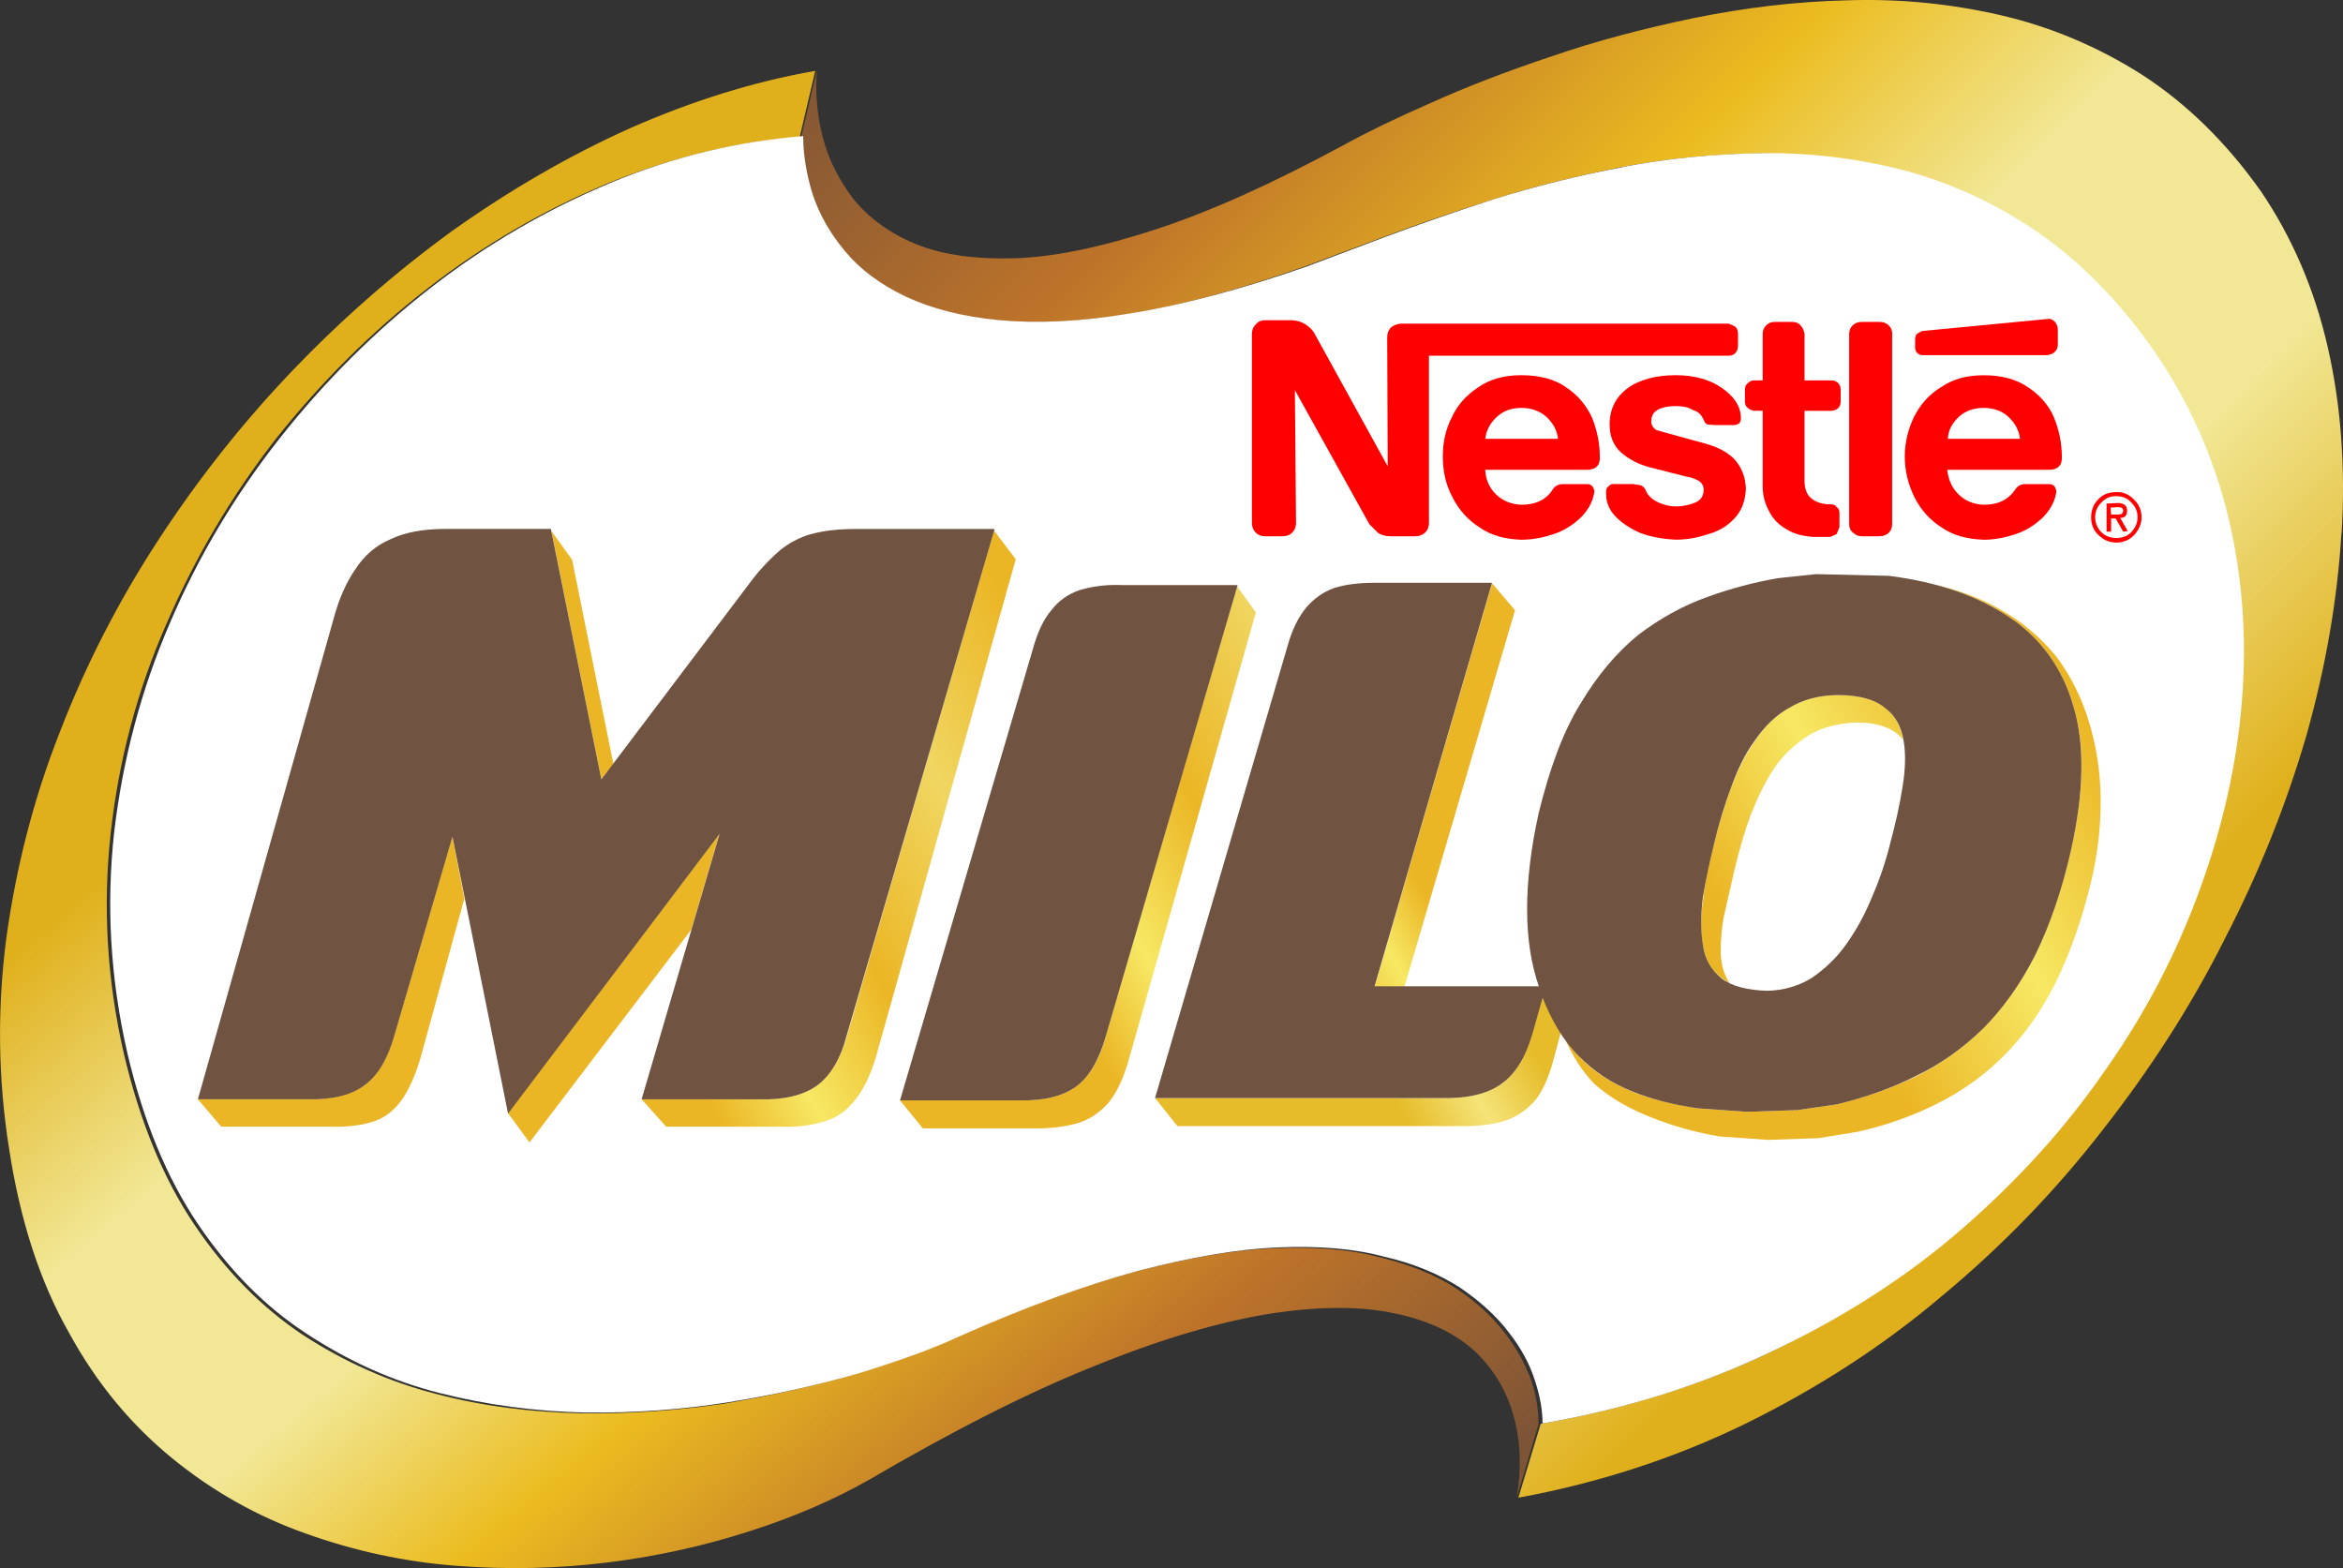 <?xml version="1.0" encoding="UTF-8"?><svg id="Layer_1" xmlns="http://www.w3.org/2000/svg" xmlns:xlink="http://www.w3.org/1999/xlink" viewBox="0 0 385.5 258"><rect x="0" y="0" width="385.5" height="258" fill="#333333" stroke="none"/><defs><style>.cls-1{fill:url(#linear-gradient-8);}.cls-2{fill:url(#linear-gradient-7);}.cls-3{fill:url(#linear-gradient-5);}.cls-4{fill:url(#linear-gradient-6);}.cls-5{fill:url(#linear-gradient-9);}.cls-6{fill:url(#linear-gradient-4);}.cls-7{fill:url(#linear-gradient-3);}.cls-8{fill:url(#linear-gradient-2);}.cls-9{fill:url(#linear-gradient);}.cls-10{fill:#705341;}.cls-11{fill:#fff;}.cls-12{fill:url(#linear-gradient-10);}.cls-13{fill:url(#linear-gradient-11);}.cls-14{fill:red;}</style><linearGradient id="linear-gradient" x1="266.53" y1="-949.8" x2="1904.96" y2="-949.8" gradientTransform="translate(-49.23 62.46) rotate(45) scale(.21)" gradientUnits="userSpaceOnUse"><stop offset="0" stop-color="#7e5436"/><stop offset=".1" stop-color="#7e5436"/><stop offset=".27" stop-color="#be7429"/><stop offset=".43" stop-color="#ebbc20"/><stop offset=".55" stop-color="#f1e794"/><stop offset=".7" stop-color="#f1e794"/><stop offset=".85" stop-color="#e0b01c"/><stop offset="1" stop-color="#e0b01c"/></linearGradient><linearGradient id="linear-gradient-2" x1="-2672.57" y1="2370.16" x2="-1034.24" y2="2370.16" gradientTransform="translate(-408.73 200.77) rotate(-129.99) scale(.18)" xlink:href="#linear-gradient"/><linearGradient id="linear-gradient-3" x1="19120.9" y1="238.02" x2="20761.63" y2="238.02" gradientTransform="translate(-322.19 157.55) scale(.02)" gradientUnits="userSpaceOnUse"><stop offset="0" stop-color="#ebb625"/><stop offset=".2" stop-color="#ebb625"/><stop offset=".4" stop-color="#f7e864"/><stop offset=".66" stop-color="#ebb625"/><stop offset="1" stop-color="#ebb625"/></linearGradient><linearGradient id="linear-gradient-4" x1="-3438.07" y1="18082.26" x2="7354.1" y2="18082.26" gradientTransform="translate(-343.06 102.85) rotate(-70.02) scale(.02)" gradientUnits="userSpaceOnUse"><stop offset="0" stop-color="#ebb625"/><stop offset=".22" stop-color="#ebb625"/><stop offset=".47" stop-color="#f7e864"/><stop offset=".77" stop-color="#ebb625"/><stop offset="1" stop-color="#ebb625"/></linearGradient><linearGradient id="linear-gradient-5" x1="5013.97" y1="3959.01" x2="6652.32" y2="3959.01" gradientTransform="translate(-288.55 110.85) rotate(-30.02) scale(.06)" gradientUnits="userSpaceOnUse"><stop offset="0" stop-color="#ebb625"/><stop offset=".15" stop-color="#ebb625"/><stop offset=".3" stop-color="#f7e864"/><stop offset=".5" stop-color="#ebb625"/><stop offset=".75" stop-color="#f0d661"/><stop offset="1" stop-color="#ebb625"/></linearGradient><linearGradient id="linear-gradient-6" x1="10290.14" y1="5682.9" x2="11928.52" y2="5682.9" gradientTransform="translate(-370.25 151.27) rotate(-25.08) scale(.03)" gradientUnits="userSpaceOnUse"><stop offset="0" stop-color="#ebb625"/><stop offset=".23" stop-color="#ebb625"/><stop offset=".47" stop-color="#f7e864"/><stop offset=".67" stop-color="#ebb625"/><stop offset="1" stop-color="#ebb625"/></linearGradient><linearGradient id="linear-gradient-7" x1="5479.89" y1="4214.22" x2="7118.28" y2="4214.22" gradientTransform="translate(-247.74 118.17) rotate(-29.99) scale(.06)" xlink:href="#linear-gradient-5"/><linearGradient id="linear-gradient-8" x1="10965.5" y1="7257.04" x2="12603.91" y2="7257.04" gradientTransform="translate(-192.29 117.35) rotate(-29.91) scale(.03)" gradientUnits="userSpaceOnUse"><stop offset="0" stop-color="#ebb625"/><stop offset=".07" stop-color="#ebb625"/><stop offset=".33" stop-color="#f7e864"/><stop offset=".53" stop-color="#ebb625"/><stop offset="1" stop-color="#ebb625"/></linearGradient><linearGradient id="linear-gradient-9" x1="8158.3" y1="5721.23" x2="9796.69" y2="5721.23" gradientTransform="translate(-202.64 160.04) rotate(-30.04) scale(.04)" gradientUnits="userSpaceOnUse"><stop offset="0" stop-color="#e6bc2a"/><stop offset=".57" stop-color="#e6bc2a"/><stop offset=".75" stop-color="#f5e479"/><stop offset=".93" stop-color="#e6bc2a"/><stop offset="1" stop-color="#e6bc2a"/></linearGradient><linearGradient id="linear-gradient-10" x1="4426.54" y1="3623.17" x2="6065.01" y2="3623.17" gradientTransform="translate(-123.64 112.61) rotate(-30.01) scale(.07)" gradientUnits="userSpaceOnUse"><stop offset="0" stop-color="#ebb625"/><stop offset=".3" stop-color="#ebb625"/><stop offset=".55" stop-color="#f7e864"/><stop offset=".8" stop-color="#ebb625"/><stop offset="1" stop-color="#ebb625"/></linearGradient><linearGradient id="linear-gradient-11" x1="11213.12" y1="7728.69" x2="13473.25" y2="7728.69" gradientTransform="translate(-134.18 124.72) rotate(-29.89) scale(.03)" gradientUnits="userSpaceOnUse"><stop offset="0" stop-color="#ebb625"/><stop offset=".2" stop-color="#ebb625"/><stop offset=".57" stop-color="#f7e864"/><stop offset=".95" stop-color="#ebb625"/><stop offset="1" stop-color="#ebb625"/></linearGradient></defs><path id="path36" class="cls-9" d="M385.27,87.76c.66-10.75-.09-21.03-2.26-30.56-2.17-9.53-5.85-18.11-11.03-25.75-5.75-8.11-12.26-14.43-19.52-19.14-7.26-4.62-15.09-7.92-23.29-9.81-8.21-1.89-16.6-2.73-25.18-2.45-8.49.19-16.98,1.23-25.28,2.92-8.21,1.7-16.13,3.77-23.48,6.32-7.36,2.45-13.96,5-19.81,7.64-5.85,2.55-10.66,4.9-14.43,6.98-11.69,6.32-21.97,10.94-30.93,13.86-8.96,2.92-16.69,4.53-23.11,4.72-6.51.19-11.98-.57-16.32-2.36-4.34-1.79-7.73-4.34-10.19-7.36-2.45-3.21-4.15-6.6-5.09-10.28-.94-3.68-1.23-7.36-.94-10.94l-2.55,10.85c0,3.11.47,6.41,1.6,9.71,1.13,3.3,2.92,6.41,5.38,9.34,2.45,2.92,5.75,5.38,10,7.36,4.15,2.07,9.24,3.3,15.28,3.87,6.13.66,13.39.28,21.69-1.04,8.3-1.32,17.92-3.96,28.67-7.73l13.11-4.9c5.28-1.98,11.22-4.06,17.92-6.13,6.6-2.17,13.68-3.87,21.22-5.38,7.45-1.41,15.18-2.17,23.01-2.26,7.83,0,15.56.85,23.29,2.92,7.64,1.98,14.99,5.28,21.97,10.09,6.98,4.81,13.39,11.32,19.14,19.62,5.75,8.3,9.81,17.45,12.07,27.16,2.45,9.81,3.21,19.9,2.36,30.37-.85,10.47-3.21,20.84-6.98,31.22-3.77,10.37-9.05,20.28-15.66,29.71-6.51,9.53-14.43,18.2-23.58,26.03-9.15,7.92-19.52,14.52-31.03,20.09-11.51,5.47-24.14,9.43-37.82,11.79l-3.68,12.17c13.3-2.45,25.75-6.51,37.35-12.17,11.69-5.75,22.45-12.64,32.25-20.94,9.9-8.21,18.67-17.26,26.5-27.35,7.83-10,14.62-20.47,20.18-31.59,5.66-10.94,10.09-22.07,13.39-33.39,3.21-11.41,5.09-22.45,5.75-33.2h0Z"/><path id="path56" class="cls-8" d="M227.11,206.88c-4.9-1.32-10.75-1.79-17.45-1.51-6.7.28-14.34,1.6-23.01,3.87-8.68,2.36-18.48,5.94-29.33,10.75-4.62,2.17-10.28,4.15-16.79,6.13-6.51,1.89-13.58,3.49-21.31,4.81-7.64,1.13-15.47,1.7-23.58,1.6-8.11-.19-16.13-1.13-23.95-3.21-7.73-1.98-15.09-5.28-21.88-9.71-6.79-4.53-12.73-10.56-17.82-18.11-5.09-7.54-8.96-16.88-11.6-28.1-2.83-12.26-3.49-24.43-2.17-36.4,1.32-11.88,4.34-23.39,9.15-34.33,4.72-10.94,10.75-21.13,18.01-30.46,7.45-9.34,15.75-17.64,24.9-24.71,9.34-7.26,19.14-12.92,29.52-17.26,10.37-4.24,21.03-6.88,31.78-7.73l2.55-10.85c-10.28,1.79-20.37,5-30.46,9.43-10.09,4.53-19.81,10.19-29.24,16.88-9.34,6.79-18.2,14.52-26.41,23.11-8.2,8.58-15.56,17.92-22.07,27.92-6.51,10-11.88,20.47-16.13,31.5-4.34,11.03-7.17,22.26-8.77,33.76-1.51,11.51-1.41,23.2.47,34.89,1.79,11.69,5.09,21.79,9.81,30.08,4.62,8.49,10.37,15.28,17.07,20.75,6.6,5.38,13.96,9.53,21.97,12.35,7.92,2.83,16.13,4.62,24.62,5.28,8.58.66,16.88.47,25.18-.57,8.3-1.04,16.13-2.83,23.39-5.19,7.36-2.36,13.77-5.19,19.43-8.39,14.05-8.21,26.5-14.52,37.44-18.86,10.94-4.43,20.47-7.17,28.67-8.49,8.11-1.23,14.9-1.23,20.47,0,5.56,1.13,9.9,3.3,13.11,6.22,3.21,3.11,5.28,6.6,6.41,10.85,1.13,4.15,1.23,8.58.47,13.2l3.58-12.07c0-2.07-.28-4.34-1.13-6.98-.94-2.64-2.36-5.38-4.34-7.92-2.07-2.73-4.72-5.19-8.11-7.45-3.3-2.17-7.54-3.87-12.45-5.09h0Z"/><path id="path58" class="cls-11" d="M267,27.5c-7.54,1.41-14.62,3.21-21.22,5.28-6.7,2.17-12.64,4.24-17.92,6.22l-13.01,4.9c-10.85,3.77-20.47,6.32-28.76,7.64-8.3,1.41-15.56,1.7-21.69,1.13-6.04-.57-11.13-1.89-15.37-3.87-4.15-1.98-7.45-4.43-9.9-7.36-2.55-3.02-4.24-6.04-5.38-9.34-1.04-3.3-1.6-6.6-1.6-9.71-10.75.85-21.41,3.39-31.78,7.73-10.37,4.34-20.18,10-29.42,17.16-9.24,7.17-17.54,15.47-24.9,24.8-7.36,9.34-13.39,19.43-18.11,30.46-4.72,10.94-7.73,22.35-9.15,34.33-1.32,11.98-.66,24.05,2.17,36.4,2.64,11.22,6.51,20.56,11.6,28.1,5.09,7.54,11.03,13.58,17.82,18.01,6.88,4.53,14.15,7.83,21.97,9.81,7.83,1.98,15.75,3.02,23.86,3.21,8.11.09,16.03-.47,23.67-1.7,7.64-1.23,14.71-2.83,21.31-4.72,6.41-1.98,12.07-3.96,16.69-6.13,10.85-4.81,20.65-8.39,29.33-10.75,8.68-2.26,16.41-3.58,23.01-3.87,6.79-.28,12.54.19,17.45,1.51,5,1.13,9.15,2.92,12.54,5.09,3.3,2.26,6.04,4.72,8.02,7.36,2.08,2.64,3.49,5.28,4.34,8.02.85,2.55,1.23,4.9,1.23,6.98,13.68-2.36,26.22-6.32,37.82-11.88,11.51-5.47,21.88-12.07,31.03-19.99,9.15-7.92,17.07-16.6,23.58-26.03,6.7-9.43,11.88-19.43,15.66-29.8,3.77-10.28,6.13-20.65,6.98-31.12.85-10.47.09-20.56-2.26-30.37-2.36-9.71-6.41-18.86-12.17-27.26-5.75-8.21-12.17-14.71-19.14-19.52-6.98-4.81-14.34-8.11-21.97-10.19-7.73-1.98-15.47-2.92-23.29-2.83-7.83.09-15.56.85-23.01,2.26h0Z"/><path id="path60" class="cls-14" d="M294.92,52.96h-2.92c-.57,0-1.04.19-1.41.57-.38.38-.57.85-.57,1.41v7.64h-1.51c-.28,0-.66.19-.94.47-.28.19-.47.57-.47,1.04v1.98c0,.47.19.85.47,1.04.28.28.66.38.94.47h1.51v12.45c0,1.51.38,2.83,1.04,4.06.66,1.32,1.6,2.26,2.92,3.02,1.23.75,2.73,1.13,4.43,1.23h2.73l1.04-.47.47-1.13v-2.26c0-.47-.09-.85-.47-1.04-.19-.38-.57-.47-1.04-.47h-.38c-1.32-.09-2.17-.47-2.92-1.13-.66-.66-.94-1.6-.94-2.74v-11.51h4.53c.47-.09.76-.19,1.04-.47.19-.19.38-.57.38-1.04v-1.98c0-.47-.19-.85-.38-1.04-.28-.28-.66-.47-1.04-.47h-4.53v-7.64c-.09-.57-.28-1.04-.66-1.41-.28-.38-.75-.57-1.32-.57Z"/><path id="path62" class="cls-14" d="M311.33,54.94c0-.57-.19-1.04-.57-1.41-.38-.38-.94-.57-1.51-.57h-2.92c-.57,0-1.13.19-1.51.57-.38.38-.57.85-.57,1.41v31.31c0,.57.19,1.04.66,1.41.38.38.85.57,1.41.57h2.92c.57,0,1.13-.19,1.51-.57.38-.38.57-.85.57-1.41v-31.31Z"/><path id="path64" class="cls-14" d="M319.34,63.71c-1.98,1.23-3.39,2.83-4.43,4.9-.94,1.98-1.51,4.15-1.51,6.51s.57,4.62,1.6,6.7c1.04,2.07,2.55,3.77,4.53,5,1.89,1.32,4.24,1.89,6.88,1.98,1.89,0,3.58-.38,5.28-.94,1.7-.57,3.11-1.51,4.34-2.64,1.13-1.13,1.98-2.45,2.26-4.06.09-.38,0-.66-.19-1.04-.19-.28-.47-.47-.94-.47h-3.96c-.66,0-1.23.28-1.6.85-1.13,1.7-2.83,2.55-5.19,2.55-1.79-.09-3.11-.66-4.24-1.79-1.04-1.04-1.6-2.36-1.79-3.96h16.69c1.51,0,2.26-.75,2.17-2.17,0-2.26-.47-4.43-1.32-6.51-.85-1.98-2.36-3.68-4.24-4.9-1.89-1.32-4.34-1.98-7.26-1.98s-5.19.66-7.07,1.98M322.36,68.52c1.04-.94,2.45-1.41,4.06-1.41,1.51,0,2.92.47,3.96,1.41,1.13,1.04,1.79,2.17,1.98,3.68h-11.88c.09-1.51.75-2.64,1.89-3.68Z"/><path id="path66" class="cls-14" d="M351.13,82.2c-.85-.85-1.79-1.32-3.02-1.23-1.13,0-2.17.38-2.92,1.23-.75.75-1.13,1.79-1.13,2.92s.38,2.17,1.23,2.92c.76.75,1.7,1.23,2.92,1.23s2.17-.47,2.92-1.23c.75-.85,1.23-1.79,1.23-2.92,0-1.23-.47-2.17-1.23-2.92M348.11,81.63c1.04,0,1.89.28,2.55,1.04.66.66,1.04,1.41,1.04,2.45,0,.94-.38,1.7-1.04,2.45-.66.66-1.51.94-2.45.94s-1.79-.28-2.45-.94c-.66-.66-1.04-1.51-1.04-2.45,0-1.04.38-1.79,1.04-2.45.66-.75,1.51-1.04,2.36-1.04Z"/><path id="path68" class="cls-14" d="M348.39,82.76l-1.79.09v4.62h.75v-2.17h.75l1.23,2.17.75-.09-1.23-2.17c.75,0,1.13-.38,1.13-1.23,0-.75-.47-1.23-1.6-1.23M347.26,83.52l1.13-.09c.66,0,.94.19.94.57,0,.47-.28.66-.94.66h-1.04l-.09-1.13Z"/><path id="path70" class="cls-14" d="M257.67,63.71c-1.89-1.32-4.34-1.98-7.36-1.98-2.83,0-5.19.66-7.07,1.98-1.89,1.23-3.4,2.83-4.34,4.9-1.04,1.98-1.51,4.15-1.51,6.51s.47,4.62,1.6,6.7c1.04,2.07,2.55,3.77,4.53,5,1.89,1.32,4.15,1.89,6.79,1.98,1.89,0,3.68-.38,5.37-.94,1.7-.57,3.11-1.51,4.34-2.64,1.13-1.13,1.98-2.45,2.26-4.06.09-.38,0-.66-.19-1.04-.19-.28-.47-.47-.94-.47h-3.96c-.75,0-1.32.28-1.7.85-1.04,1.7-2.83,2.55-5.19,2.55-1.7-.09-3.11-.66-4.24-1.79-1.04-1.04-1.6-2.36-1.7-3.96h16.69c1.51,0,2.26-.75,2.17-2.17,0-2.26-.47-4.43-1.32-6.51-.94-1.98-2.36-3.68-4.24-4.9M246.35,68.52c1.04-.94,2.36-1.41,3.96-1.41s2.92.47,4.06,1.41c1.13,1.04,1.79,2.17,1.98,3.68h-11.98c.19-1.51.85-2.64,1.98-3.68Z"/><path id="path72" class="cls-14" d="M285.96,57.02v-2.17c0-.47-.19-.85-.47-1.13l-1.04-.47h-54.04c-.66.09-1.13.28-1.6.66-.38.47-.57.94-.57,1.6l.09,21.22-12.17-22.07c-.38-.57-.85-.94-1.41-1.32-.57-.38-1.23-.57-2.17-.66h-4.43c-.57,0-1.13.19-1.51.66-.47.47-.66.94-.66,1.6v31.12c0,.57.19,1.13.66,1.6.38.38.94.57,1.51.57h2.83c.66,0,1.23-.19,1.6-.57.47-.47.66-1.04.66-1.6l-.19-21.88,12.26,22.07,1.41,1.41c.57.38,1.23.57,2.07.57h4.06c.66,0,1.13-.19,1.6-.57.47-.47.66-1.04.66-1.6v-27.54h49.32c.38,0,.76-.09,1.04-.38.28-.28.47-.66.47-1.13h0Z"/><path id="path74" class="cls-14" d="M280.96,69.84l1.13.09h3.21c.28,0,.57-.09.85-.28.19-.19.28-.47.28-.85,0-1.89-1.04-3.49-3.02-4.9-1.98-1.41-4.53-2.17-7.73-2.17s-6.04.75-7.92,2.17c-1.89,1.41-2.92,3.39-2.92,5.94,0,1.89.57,3.4,1.89,4.62,1.32,1.13,2.92,1.98,4.81,2.45l5.94,1.51c.75.09,1.41.38,1.98.66.57.38.85.85.85,1.51,0,.94-.47,1.7-1.32,2.07-.94.38-1.98.66-3.21.66-1.13,0-2.17-.28-3.11-.75-.94-.47-1.6-1.13-1.89-1.89-.19-.47-.47-.66-.85-.85l-1.23-.19h-3.3c-.28,0-.47.09-.76.38-.28.19-.38.47-.38.85v.47c0,1.23.47,2.45,1.41,3.49,1.04,1.13,2.45,2.07,4.15,2.83,1.7.66,3.77,1.04,5.94,1.13,1.7,0,3.39-.28,5.09-.85,1.79-.47,3.3-1.32,4.43-2.55,1.23-1.23,1.89-2.92,1.98-5-.09-1.89-.66-3.4-1.79-4.72-1.13-1.23-2.74-2.08-4.72-2.64l-8.21-2.26c-.57-.38-.85-.85-.85-1.41,0-.94.38-1.6,1.13-1.98.75-.38,1.7-.57,2.83-.57,1.23,0,2.17.19,2.92.66.94.28,1.41.85,1.79,1.7.09.38.38.57.57.66h0Z"/><path id="path76" class="cls-14" d="M315.1,55.79v1.51c.09.66.47,1.04,1.13,1.13h20.65c.47-.09.85-.19,1.23-.57.28-.28.47-.66.47-1.13v-2.55c0-.47-.19-.85-.47-1.23-.38-.38-.75-.57-1.23-.47l-20.65,1.98-.85.47c-.19.28-.28.57-.28.85h0Z"/><path id="path90" class="cls-7" d="M113.75,152.93l4.62-15.75-34.8,45.93,3.58,4.9v-.09l26.6-34.99Z"/><path id="path104" class="cls-6" d="M94.13,92.1l-3.39-4.72,8.2,40.84,1.98-2.55-6.79-33.57Z"/><path id="path120" class="cls-3" d="M167.13,92.01l-3.58-4.72-24.14,82.99c-1.13,3.96-2.83,6.7-5,8.3-2.17,1.6-5.28,2.36-9.34,2.26h-19.52l4.06,4.53h19.24c3.02.09,5.47-.38,7.54-1.13,1.98-.75,3.49-2.07,4.9-4.06,1.23-1.79,2.36-4.34,3.21-7.64l22.63-80.54Z"/><path id="path134" class="cls-4" d="M76.4,147.84l-1.98-10.19-9.53,32.63c-1.13,3.96-2.73,6.7-5,8.3-2.17,1.51-5.28,2.36-9.24,2.26h-18.11l3.87,4.53h18.11c2.83.09,5.28-.28,7.17-.94,1.89-.66,3.4-1.98,4.62-3.77,1.13-1.7,2.26-4.24,3.11-7.45l6.98-25.37Z"/><path id="path136" class="cls-10" d="M133.46,87.86c-1.98.57-3.68,1.51-5.09,2.64-1.41,1.23-2.92,2.73-4.34,4.53l-25.09,33.2-8.3-41.21h-17.35c-3.68,0-6.7.57-9.05,1.7-2.45,1.04-4.34,2.73-5.75,4.9-1.51,2.17-2.73,4.9-3.58,8.11l-22.35,79.13h18.11c3.96.09,7.07-.66,9.24-2.26,2.26-1.6,3.87-4.34,5-8.3l9.53-32.63,9.15,45.55,34.8-46.02-12.83,43.67h19.52c3.96.09,7.07-.66,9.34-2.26,2.17-1.6,3.87-4.34,4.9-8.3l24.33-83.28h-22.73c-2.92,0-5.47.28-7.45.85h0Z"/><path id="path152" class="cls-2" d="M206.64,100.78l-3.11-4.34-21.6,74.03c-1.04,3.96-2.73,6.7-4.9,8.3-2.26,1.6-5.28,2.36-9.34,2.26h-19.62l3.77,4.62h18.77c2.73,0,5.09-.38,6.98-.94,1.89-.66,3.49-1.79,4.81-3.3,1.32-1.6,2.26-3.68,3.11-6.32l21.12-74.32Z"/><path id="path154" class="cls-10" d="M184.39,96.25c-2.64-.09-4.9.28-6.79.85-1.89.66-3.39,1.7-4.62,3.3-1.23,1.41-2.26,3.58-3.02,6.32l-21.88,74.32h19.62c4.06.09,7.07-.66,9.34-2.26,2.17-1.6,3.77-4.34,4.9-8.3l21.69-74.22h-19.24Z"/><path id="path168" class="cls-1" d="M249.27,100.4l-3.77-4.43-19.33,66.39h4.9l18.2-61.96Z"/><path id="path182" class="cls-5" d="M255.5,174.72l2.55-9.43-3.68-3.02-2.36,7.92c-1.04,3.87-2.74,6.6-5.09,8.21-2.36,1.6-5.56,2.36-9.71,2.26h-47.16l3.68,4.62h46.97c2.83,0,5.19-.28,7.07-.94,1.89-.66,3.49-1.79,4.81-3.3,1.23-1.51,2.17-3.68,2.92-6.32h0Z"/><path id="path184" class="cls-10" d="M214.94,99.93c-1.32,1.6-2.36,3.68-3.11,6.41l-21.79,74.32h47.25c4.06.09,7.36-.66,9.62-2.26,2.36-1.6,4.06-4.34,5.19-8.21l2.26-7.92h-28.2l19.33-66.39h-19.24c-2.64,0-4.9.28-6.7.85-1.89.66-3.39,1.79-4.62,3.21h0Z"/><path id="path198" class="cls-12" d="M338.02,107.66c-2.45-2.92-5.38-5.38-8.68-7.26-3.4-1.98-7.17-3.4-11.22-4.24,6.32,1.6,11.51,4.15,15.56,7.83,4.06,3.68,6.7,8.39,8.02,14.33,1.32,5.94.94,13.02-.94,21.41-1.51,6.79-3.58,12.64-5.94,17.45-2.45,4.81-5.38,8.87-8.58,12.07-3.3,3.21-6.98,5.85-10.94,7.83-4.06,1.98-8.49,3.49-13.11,4.62l-6.51.94-8.3.28-8.02-.57c-3.11-.47-6.04-1.13-8.68-1.98-2.64-.85-5-1.98-7.26-3.49-2.26-1.51-4.15-3.4-5.85-5.75,1.32,2.92,2.92,5.28,4.72,7.17,2.64,2.36,5.85,4.15,9.43,5.56,3.58,1.41,7.26,2.45,11.13,3.11l8.02.57,8.3-.28,6.41-1.04c4.72-1.04,9.15-2.64,13.11-4.62,3.96-1.98,7.64-4.53,10.94-7.83,3.21-3.21,6.13-7.17,8.58-12.07,2.36-4.81,4.43-10.56,6.04-17.45,1.6-7.36,1.79-14.24.66-20.47-1.13-6.22-3.4-11.69-6.88-16.13h0Z"/><path id="path212" class="cls-13" d="M305.67,118.88c1.89,0,3.3.28,4.53.75,1.23.47,2.17,1.13,2.92,2.08-.38-2.17-1.32-4.06-3.02-5.38-1.7-1.23-4.15-1.98-7.64-1.98-3.11,0-5.85.75-8.02,2.07-2.26,1.23-4.15,3.11-5.66,5.47-1.6,2.17-2.83,4.81-3.96,7.64-1.04,2.92-1.98,5.94-2.74,9.05-.85,3.3-1.6,6.6-1.89,9.62-.47,3.21-.38,5.94.19,8.2.57,2.45,1.98,4.15,4.24,5.38-.94-1.32-1.41-2.92-1.51-4.9,0-1.89.09-3.96.57-6.32l1.7-7.45c.76-3.11,1.6-6.13,2.64-8.96,1.13-2.83,2.36-5.47,3.96-7.83,1.51-2.26,3.49-3.96,5.66-5.38,2.26-1.32,4.9-1.98,8.02-2.08h0Z"/><path id="path214" class="cls-10" d="M310.86,94.74l-12.07-.28-6.22.66c-3.87.66-7.83,1.7-11.69,3.11-3.96,1.41-7.73,3.49-11.32,6.22-3.49,2.83-6.7,6.6-9.52,11.32-2.92,4.72-5.09,10.75-6.88,18.01-2.55,11.6-2.55,21.22.09,28.67l.38,1.23c1.6,4.24,3.68,7.64,6.13,10.09,2.55,2.55,5.37,4.43,8.68,5.75,3.21,1.32,6.89,2.26,10.94,2.83l8.02.57,8.3-.28,6.51-.94c4.62-1.13,9.05-2.64,13.11-4.72,3.96-1.89,7.64-4.53,10.94-7.73,3.21-3.21,6.13-7.26,8.58-12.07,2.36-4.81,4.43-10.66,5.94-17.45,2.08-9.34,2.26-17.26.38-23.48-1.79-6.32-5.38-11.22-10.56-14.71-5.19-3.49-11.69-5.75-19.71-6.79M310.1,116.43c1.7,1.23,2.74,3.11,3.11,5.47.38,2.17.28,4.81-.19,7.64-.47,2.92-1.13,5.94-1.98,9.05-.75,3.11-1.79,6.13-3.02,8.96-1.23,3.02-2.64,5.56-4.34,7.92-1.6,2.26-3.58,4.06-5.66,5.47-2.17,1.32-4.53,1.98-7.17,2.07-3.4-.09-5.94-.75-7.64-2.07-1.7-1.41-2.73-3.21-3.02-5.47-.38-2.36-.38-4.9,0-7.92.47-2.83,1.13-5.85,1.89-8.96.76-3.21,1.7-6.22,2.74-9.05,1.04-2.83,2.26-5.47,3.87-7.64,1.6-2.36,3.49-4.24,5.75-5.47,2.17-1.32,4.9-2.07,8.02-2.07,3.49,0,6.04.75,7.64,2.07h0Z"/></svg>